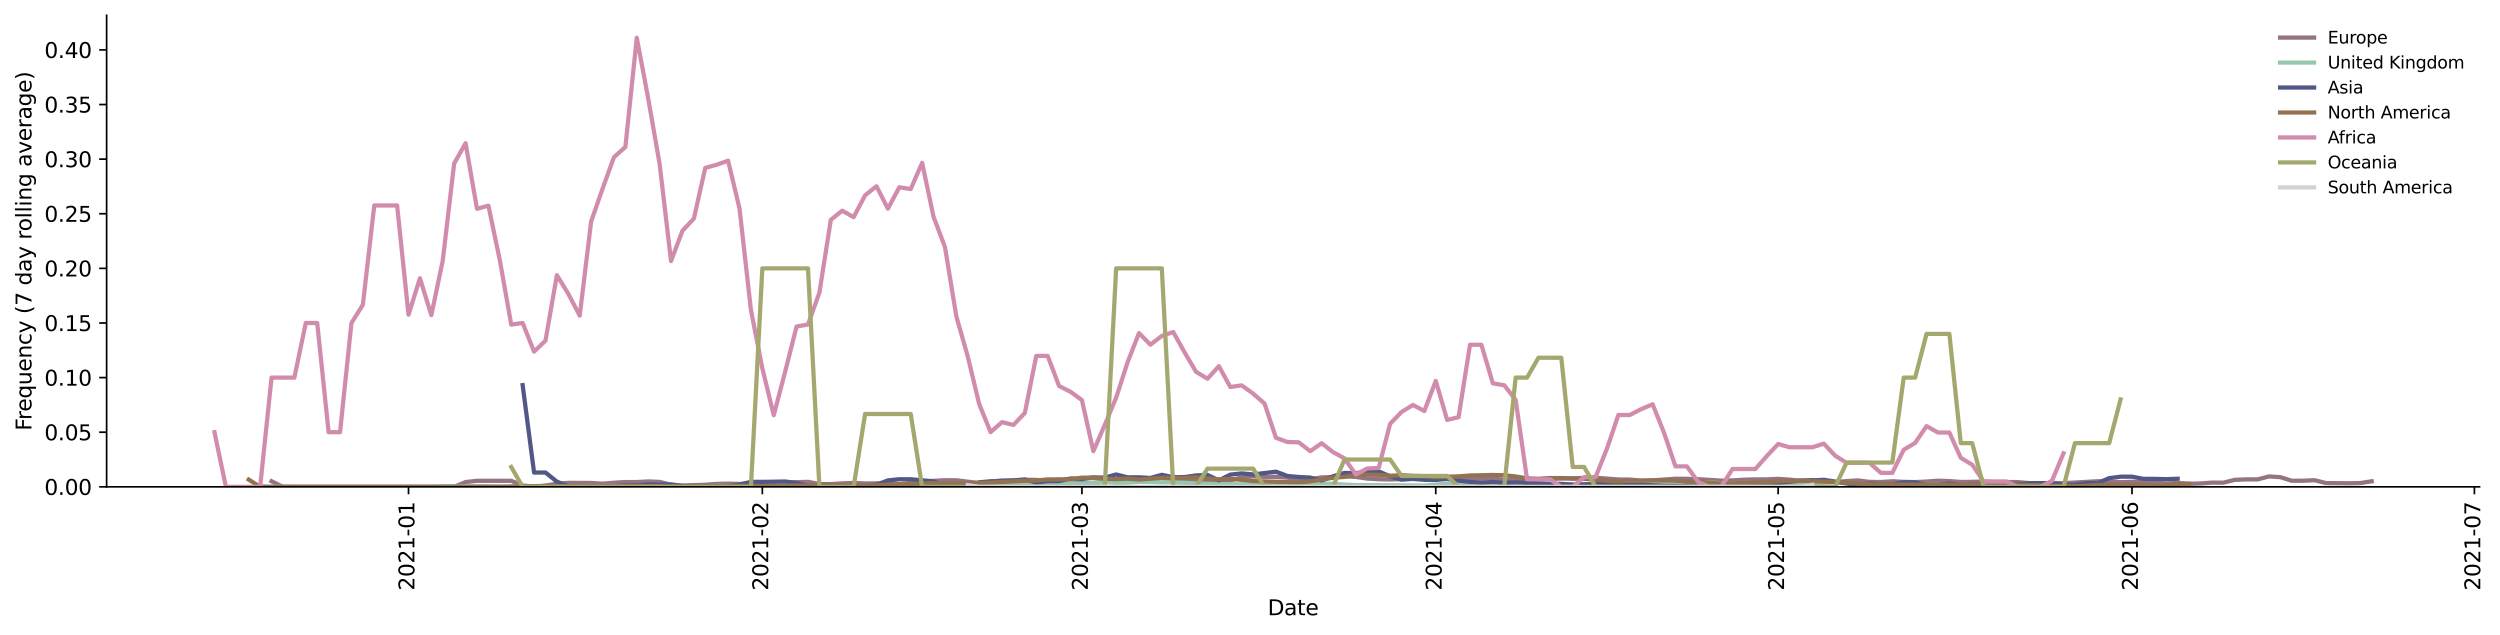 <?xml version="1.0" encoding="utf-8" standalone="no"?>
<!DOCTYPE svg PUBLIC "-//W3C//DTD SVG 1.1//EN"
  "http://www.w3.org/Graphics/SVG/1.1/DTD/svg11.dtd">
<svg height="298.621pt" version="1.1" viewBox="0 0 1175.767 298.621" width="1175.767pt" xmlns="http://www.w3.org/2000/svg" xmlns:xlink="http://www.w3.org/1999/xlink">
 <defs>
  <style type="text/css">*{stroke-linecap:butt;stroke-linejoin:round;}</style>
 </defs>
 <g id="figure_1">
  <g id="patch_1">
   <path d="M 0 298.621 
L 1175.767 298.621 
L 1175.767 0 
L 0 0 
z
" style="fill:#ffffff;"/>
  </g>
  <g id="axes_1">
   <g id="patch_2">
    <path d="M 50.144 228.96 
L 1166.144 228.96 
L 1166.144 7.2 
L 50.144 7.2 
z
" style="fill:#ffffff;"/>
   </g>
   <g id="matplotlib.axis_1">
    <g id="xtick_1">
     <g id="line2d_1">
      <defs>
       <path d="M 0 0 
L 0 3.5 
" id="m9b06d30648" style="stroke:#000000;stroke-width:0.8;"/>
      </defs>
      <g>
       <use style="stroke:#000000;stroke-width:0.8;" x="192.126" xlink:href="#m9b06d30648" y="228.96"/>
      </g>
     </g>
     <g id="text_1">
      <!-- 2021-01 -->
      <g transform="translate(194.886 277.743)rotate(-90)scale(0.1 -0.1)">
       <defs>
        <path d="M 1228 531 
L 3431 531 
L 3431 0 
L 469 0 
L 469 531 
Q 828 903 1448 1529 
Q 2069 2156 2228 2338 
Q 2531 2678 2651 2914 
Q 2772 3150 2772 3378 
Q 2772 3750 2511 3984 
Q 2250 4219 1831 4219 
Q 1534 4219 1204 4116 
Q 875 4013 500 3803 
L 500 4441 
Q 881 4594 1212 4672 
Q 1544 4750 1819 4750 
Q 2544 4750 2975 4387 
Q 3406 4025 3406 3419 
Q 3406 3131 3298 2873 
Q 3191 2616 2906 2266 
Q 2828 2175 2409 1742 
Q 1991 1309 1228 531 
z
" id="DejaVuSans-32" transform="scale(0.016)"/>
        <path d="M 2034 4250 
Q 1547 4250 1301 3770 
Q 1056 3291 1056 2328 
Q 1056 1369 1301 889 
Q 1547 409 2034 409 
Q 2525 409 2770 889 
Q 3016 1369 3016 2328 
Q 3016 3291 2770 3770 
Q 2525 4250 2034 4250 
z
M 2034 4750 
Q 2819 4750 3233 4129 
Q 3647 3509 3647 2328 
Q 3647 1150 3233 529 
Q 2819 -91 2034 -91 
Q 1250 -91 836 529 
Q 422 1150 422 2328 
Q 422 3509 836 4129 
Q 1250 4750 2034 4750 
z
" id="DejaVuSans-30" transform="scale(0.016)"/>
        <path d="M 794 531 
L 1825 531 
L 1825 4091 
L 703 3866 
L 703 4441 
L 1819 4666 
L 2450 4666 
L 2450 531 
L 3481 531 
L 3481 0 
L 794 0 
L 794 531 
z
" id="DejaVuSans-31" transform="scale(0.016)"/>
        <path d="M 313 2009 
L 1997 2009 
L 1997 1497 
L 313 1497 
L 313 2009 
z
" id="DejaVuSans-2d" transform="scale(0.016)"/>
       </defs>
       <use xlink:href="#DejaVuSans-32"/>
       <use x="63.623" xlink:href="#DejaVuSans-30"/>
       <use x="127.246" xlink:href="#DejaVuSans-32"/>
       <use x="190.869" xlink:href="#DejaVuSans-31"/>
       <use x="254.492" xlink:href="#DejaVuSans-2d"/>
       <use x="290.576" xlink:href="#DejaVuSans-30"/>
       <use x="354.199" xlink:href="#DejaVuSans-31"/>
      </g>
     </g>
    </g>
    <g id="xtick_2">
     <g id="line2d_2">
      <g>
       <use style="stroke:#000000;stroke-width:0.8;" x="358.533" xlink:href="#m9b06d30648" y="228.96"/>
      </g>
     </g>
     <g id="text_2">
      <!-- 2021-02 -->
      <g transform="translate(361.293 277.743)rotate(-90)scale(0.1 -0.1)">
       <use xlink:href="#DejaVuSans-32"/>
       <use x="63.623" xlink:href="#DejaVuSans-30"/>
       <use x="127.246" xlink:href="#DejaVuSans-32"/>
       <use x="190.869" xlink:href="#DejaVuSans-31"/>
       <use x="254.492" xlink:href="#DejaVuSans-2d"/>
       <use x="290.576" xlink:href="#DejaVuSans-30"/>
       <use x="354.199" xlink:href="#DejaVuSans-32"/>
      </g>
     </g>
    </g>
    <g id="xtick_3">
     <g id="line2d_3">
      <g>
       <use style="stroke:#000000;stroke-width:0.8;" x="508.836" xlink:href="#m9b06d30648" y="228.96"/>
      </g>
     </g>
     <g id="text_3">
      <!-- 2021-03 -->
      <g transform="translate(511.596 277.743)rotate(-90)scale(0.1 -0.1)">
       <defs>
        <path d="M 2597 2516 
Q 3050 2419 3304 2112 
Q 3559 1806 3559 1356 
Q 3559 666 3084 287 
Q 2609 -91 1734 -91 
Q 1441 -91 1130 -33 
Q 819 25 488 141 
L 488 750 
Q 750 597 1062 519 
Q 1375 441 1716 441 
Q 2309 441 2620 675 
Q 2931 909 2931 1356 
Q 2931 1769 2642 2001 
Q 2353 2234 1838 2234 
L 1294 2234 
L 1294 2753 
L 1863 2753 
Q 2328 2753 2575 2939 
Q 2822 3125 2822 3475 
Q 2822 3834 2567 4026 
Q 2313 4219 1838 4219 
Q 1578 4219 1281 4162 
Q 984 4106 628 3988 
L 628 4550 
Q 988 4650 1302 4700 
Q 1616 4750 1894 4750 
Q 2613 4750 3031 4423 
Q 3450 4097 3450 3541 
Q 3450 3153 3228 2886 
Q 3006 2619 2597 2516 
z
" id="DejaVuSans-33" transform="scale(0.016)"/>
       </defs>
       <use xlink:href="#DejaVuSans-32"/>
       <use x="63.623" xlink:href="#DejaVuSans-30"/>
       <use x="127.246" xlink:href="#DejaVuSans-32"/>
       <use x="190.869" xlink:href="#DejaVuSans-31"/>
       <use x="254.492" xlink:href="#DejaVuSans-2d"/>
       <use x="290.576" xlink:href="#DejaVuSans-30"/>
       <use x="354.199" xlink:href="#DejaVuSans-33"/>
      </g>
     </g>
    </g>
    <g id="xtick_4">
     <g id="line2d_4">
      <g>
       <use style="stroke:#000000;stroke-width:0.8;" x="675.243" xlink:href="#m9b06d30648" y="228.96"/>
      </g>
     </g>
     <g id="text_4">
      <!-- 2021-04 -->
      <g transform="translate(678.003 277.743)rotate(-90)scale(0.1 -0.1)">
       <defs>
        <path d="M 2419 4116 
L 825 1625 
L 2419 1625 
L 2419 4116 
z
M 2253 4666 
L 3047 4666 
L 3047 1625 
L 3713 1625 
L 3713 1100 
L 3047 1100 
L 3047 0 
L 2419 0 
L 2419 1100 
L 313 1100 
L 313 1709 
L 2253 4666 
z
" id="DejaVuSans-34" transform="scale(0.016)"/>
       </defs>
       <use xlink:href="#DejaVuSans-32"/>
       <use x="63.623" xlink:href="#DejaVuSans-30"/>
       <use x="127.246" xlink:href="#DejaVuSans-32"/>
       <use x="190.869" xlink:href="#DejaVuSans-31"/>
       <use x="254.492" xlink:href="#DejaVuSans-2d"/>
       <use x="290.576" xlink:href="#DejaVuSans-30"/>
       <use x="354.199" xlink:href="#DejaVuSans-34"/>
      </g>
     </g>
    </g>
    <g id="xtick_5">
     <g id="line2d_5">
      <g>
       <use style="stroke:#000000;stroke-width:0.8;" x="836.282" xlink:href="#m9b06d30648" y="228.96"/>
      </g>
     </g>
     <g id="text_5">
      <!-- 2021-05 -->
      <g transform="translate(839.042 277.743)rotate(-90)scale(0.1 -0.1)">
       <defs>
        <path d="M 691 4666 
L 3169 4666 
L 3169 4134 
L 1269 4134 
L 1269 2991 
Q 1406 3038 1543 3061 
Q 1681 3084 1819 3084 
Q 2600 3084 3056 2656 
Q 3513 2228 3513 1497 
Q 3513 744 3044 326 
Q 2575 -91 1722 -91 
Q 1428 -91 1123 -41 
Q 819 9 494 109 
L 494 744 
Q 775 591 1075 516 
Q 1375 441 1709 441 
Q 2250 441 2565 725 
Q 2881 1009 2881 1497 
Q 2881 1984 2565 2268 
Q 2250 2553 1709 2553 
Q 1456 2553 1204 2497 
Q 953 2441 691 2322 
L 691 4666 
z
" id="DejaVuSans-35" transform="scale(0.016)"/>
       </defs>
       <use xlink:href="#DejaVuSans-32"/>
       <use x="63.623" xlink:href="#DejaVuSans-30"/>
       <use x="127.246" xlink:href="#DejaVuSans-32"/>
       <use x="190.869" xlink:href="#DejaVuSans-31"/>
       <use x="254.492" xlink:href="#DejaVuSans-2d"/>
       <use x="290.576" xlink:href="#DejaVuSans-30"/>
       <use x="354.199" xlink:href="#DejaVuSans-35"/>
      </g>
     </g>
    </g>
    <g id="xtick_6">
     <g id="line2d_6">
      <g>
       <use style="stroke:#000000;stroke-width:0.8;" x="1002.689" xlink:href="#m9b06d30648" y="228.96"/>
      </g>
     </g>
     <g id="text_6">
      <!-- 2021-06 -->
      <g transform="translate(1005.449 277.743)rotate(-90)scale(0.1 -0.1)">
       <defs>
        <path d="M 2113 2584 
Q 1688 2584 1439 2293 
Q 1191 2003 1191 1497 
Q 1191 994 1439 701 
Q 1688 409 2113 409 
Q 2538 409 2786 701 
Q 3034 994 3034 1497 
Q 3034 2003 2786 2293 
Q 2538 2584 2113 2584 
z
M 3366 4563 
L 3366 3988 
Q 3128 4100 2886 4159 
Q 2644 4219 2406 4219 
Q 1781 4219 1451 3797 
Q 1122 3375 1075 2522 
Q 1259 2794 1537 2939 
Q 1816 3084 2150 3084 
Q 2853 3084 3261 2657 
Q 3669 2231 3669 1497 
Q 3669 778 3244 343 
Q 2819 -91 2113 -91 
Q 1303 -91 875 529 
Q 447 1150 447 2328 
Q 447 3434 972 4092 
Q 1497 4750 2381 4750 
Q 2619 4750 2861 4703 
Q 3103 4656 3366 4563 
z
" id="DejaVuSans-36" transform="scale(0.016)"/>
       </defs>
       <use xlink:href="#DejaVuSans-32"/>
       <use x="63.623" xlink:href="#DejaVuSans-30"/>
       <use x="127.246" xlink:href="#DejaVuSans-32"/>
       <use x="190.869" xlink:href="#DejaVuSans-31"/>
       <use x="254.492" xlink:href="#DejaVuSans-2d"/>
       <use x="290.576" xlink:href="#DejaVuSans-30"/>
       <use x="354.199" xlink:href="#DejaVuSans-36"/>
      </g>
     </g>
    </g>
    <g id="xtick_7">
     <g id="line2d_7">
      <g>
       <use style="stroke:#000000;stroke-width:0.8;" x="1163.728" xlink:href="#m9b06d30648" y="228.96"/>
      </g>
     </g>
     <g id="text_7">
      <!-- 2021-07 -->
      <g transform="translate(1166.488 277.743)rotate(-90)scale(0.1 -0.1)">
       <defs>
        <path d="M 525 4666 
L 3525 4666 
L 3525 4397 
L 1831 0 
L 1172 0 
L 2766 4134 
L 525 4134 
L 525 4666 
z
" id="DejaVuSans-37" transform="scale(0.016)"/>
       </defs>
       <use xlink:href="#DejaVuSans-32"/>
       <use x="63.623" xlink:href="#DejaVuSans-30"/>
       <use x="127.246" xlink:href="#DejaVuSans-32"/>
       <use x="190.869" xlink:href="#DejaVuSans-31"/>
       <use x="254.492" xlink:href="#DejaVuSans-2d"/>
       <use x="290.576" xlink:href="#DejaVuSans-30"/>
       <use x="354.199" xlink:href="#DejaVuSans-37"/>
      </g>
     </g>
    </g>
    <g id="text_8">
     <!-- Date -->
     <g transform="translate(596.193 289.341)scale(0.1 -0.1)">
      <defs>
       <path d="M 1259 4147 
L 1259 519 
L 2022 519 
Q 2988 519 3436 956 
Q 3884 1394 3884 2338 
Q 3884 3275 3436 3711 
Q 2988 4147 2022 4147 
L 1259 4147 
z
M 628 4666 
L 1925 4666 
Q 3281 4666 3915 4102 
Q 4550 3538 4550 2338 
Q 4550 1131 3912 565 
Q 3275 0 1925 0 
L 628 0 
L 628 4666 
z
" id="DejaVuSans-44" transform="scale(0.016)"/>
       <path d="M 2194 1759 
Q 1497 1759 1228 1600 
Q 959 1441 959 1056 
Q 959 750 1161 570 
Q 1363 391 1709 391 
Q 2188 391 2477 730 
Q 2766 1069 2766 1631 
L 2766 1759 
L 2194 1759 
z
M 3341 1997 
L 3341 0 
L 2766 0 
L 2766 531 
Q 2569 213 2275 61 
Q 1981 -91 1556 -91 
Q 1019 -91 701 211 
Q 384 513 384 1019 
Q 384 1609 779 1909 
Q 1175 2209 1959 2209 
L 2766 2209 
L 2766 2266 
Q 2766 2663 2505 2880 
Q 2244 3097 1772 3097 
Q 1472 3097 1187 3025 
Q 903 2953 641 2809 
L 641 3341 
Q 956 3463 1253 3523 
Q 1550 3584 1831 3584 
Q 2591 3584 2966 3190 
Q 3341 2797 3341 1997 
z
" id="DejaVuSans-61" transform="scale(0.016)"/>
       <path d="M 1172 4494 
L 1172 3500 
L 2356 3500 
L 2356 3053 
L 1172 3053 
L 1172 1153 
Q 1172 725 1289 603 
Q 1406 481 1766 481 
L 2356 481 
L 2356 0 
L 1766 0 
Q 1100 0 847 248 
Q 594 497 594 1153 
L 594 3053 
L 172 3053 
L 172 3500 
L 594 3500 
L 594 4494 
L 1172 4494 
z
" id="DejaVuSans-74" transform="scale(0.016)"/>
       <path d="M 3597 1894 
L 3597 1613 
L 953 1613 
Q 991 1019 1311 708 
Q 1631 397 2203 397 
Q 2534 397 2845 478 
Q 3156 559 3463 722 
L 3463 178 
Q 3153 47 2828 -22 
Q 2503 -91 2169 -91 
Q 1331 -91 842 396 
Q 353 884 353 1716 
Q 353 2575 817 3079 
Q 1281 3584 2069 3584 
Q 2775 3584 3186 3129 
Q 3597 2675 3597 1894 
z
M 3022 2063 
Q 3016 2534 2758 2815 
Q 2500 3097 2075 3097 
Q 1594 3097 1305 2825 
Q 1016 2553 972 2059 
L 3022 2063 
z
" id="DejaVuSans-65" transform="scale(0.016)"/>
      </defs>
      <use xlink:href="#DejaVuSans-44"/>
      <use x="77.002" xlink:href="#DejaVuSans-61"/>
      <use x="138.281" xlink:href="#DejaVuSans-74"/>
      <use x="177.49" xlink:href="#DejaVuSans-65"/>
     </g>
    </g>
   </g>
   <g id="matplotlib.axis_2">
    <g id="ytick_1">
     <g id="line2d_8">
      <defs>
       <path d="M 0 0 
L -3.5 0 
" id="m40d51f7c73" style="stroke:#000000;stroke-width:0.8;"/>
      </defs>
      <g>
       <use style="stroke:#000000;stroke-width:0.8;" x="50.144" xlink:href="#m40d51f7c73" y="228.96"/>
      </g>
     </g>
     <g id="text_9">
      <!-- 0.00 -->
      <g transform="translate(20.878 232.759)scale(0.1 -0.1)">
       <defs>
        <path d="M 684 794 
L 1344 794 
L 1344 0 
L 684 0 
L 684 794 
z
" id="DejaVuSans-2e" transform="scale(0.016)"/>
       </defs>
       <use xlink:href="#DejaVuSans-30"/>
       <use x="63.623" xlink:href="#DejaVuSans-2e"/>
       <use x="95.41" xlink:href="#DejaVuSans-30"/>
       <use x="159.033" xlink:href="#DejaVuSans-30"/>
      </g>
     </g>
    </g>
    <g id="ytick_2">
     <g id="line2d_9">
      <g>
       <use style="stroke:#000000;stroke-width:0.8;" x="50.144" xlink:href="#m40d51f7c73" y="203.274"/>
      </g>
     </g>
     <g id="text_10">
      <!-- 0.05 -->
      <g transform="translate(20.878 207.073)scale(0.1 -0.1)">
       <use xlink:href="#DejaVuSans-30"/>
       <use x="63.623" xlink:href="#DejaVuSans-2e"/>
       <use x="95.41" xlink:href="#DejaVuSans-30"/>
       <use x="159.033" xlink:href="#DejaVuSans-35"/>
      </g>
     </g>
    </g>
    <g id="ytick_3">
     <g id="line2d_10">
      <g>
       <use style="stroke:#000000;stroke-width:0.8;" x="50.144" xlink:href="#m40d51f7c73" y="177.587"/>
      </g>
     </g>
     <g id="text_11">
      <!-- 0.10 -->
      <g transform="translate(20.878 181.386)scale(0.1 -0.1)">
       <use xlink:href="#DejaVuSans-30"/>
       <use x="63.623" xlink:href="#DejaVuSans-2e"/>
       <use x="95.41" xlink:href="#DejaVuSans-31"/>
       <use x="159.033" xlink:href="#DejaVuSans-30"/>
      </g>
     </g>
    </g>
    <g id="ytick_4">
     <g id="line2d_11">
      <g>
       <use style="stroke:#000000;stroke-width:0.8;" x="50.144" xlink:href="#m40d51f7c73" y="151.901"/>
      </g>
     </g>
     <g id="text_12">
      <!-- 0.15 -->
      <g transform="translate(20.878 155.7)scale(0.1 -0.1)">
       <use xlink:href="#DejaVuSans-30"/>
       <use x="63.623" xlink:href="#DejaVuSans-2e"/>
       <use x="95.41" xlink:href="#DejaVuSans-31"/>
       <use x="159.033" xlink:href="#DejaVuSans-35"/>
      </g>
     </g>
    </g>
    <g id="ytick_5">
     <g id="line2d_12">
      <g>
       <use style="stroke:#000000;stroke-width:0.8;" x="50.144" xlink:href="#m40d51f7c73" y="126.214"/>
      </g>
     </g>
     <g id="text_13">
      <!-- 0.20 -->
      <g transform="translate(20.878 130.013)scale(0.1 -0.1)">
       <use xlink:href="#DejaVuSans-30"/>
       <use x="63.623" xlink:href="#DejaVuSans-2e"/>
       <use x="95.41" xlink:href="#DejaVuSans-32"/>
       <use x="159.033" xlink:href="#DejaVuSans-30"/>
      </g>
     </g>
    </g>
    <g id="ytick_6">
     <g id="line2d_13">
      <g>
       <use style="stroke:#000000;stroke-width:0.8;" x="50.144" xlink:href="#m40d51f7c73" y="100.528"/>
      </g>
     </g>
     <g id="text_14">
      <!-- 0.25 -->
      <g transform="translate(20.878 104.327)scale(0.1 -0.1)">
       <use xlink:href="#DejaVuSans-30"/>
       <use x="63.623" xlink:href="#DejaVuSans-2e"/>
       <use x="95.41" xlink:href="#DejaVuSans-32"/>
       <use x="159.033" xlink:href="#DejaVuSans-35"/>
      </g>
     </g>
    </g>
    <g id="ytick_7">
     <g id="line2d_14">
      <g>
       <use style="stroke:#000000;stroke-width:0.8;" x="50.144" xlink:href="#m40d51f7c73" y="74.841"/>
      </g>
     </g>
     <g id="text_15">
      <!-- 0.30 -->
      <g transform="translate(20.878 78.64)scale(0.1 -0.1)">
       <use xlink:href="#DejaVuSans-30"/>
       <use x="63.623" xlink:href="#DejaVuSans-2e"/>
       <use x="95.41" xlink:href="#DejaVuSans-33"/>
       <use x="159.033" xlink:href="#DejaVuSans-30"/>
      </g>
     </g>
    </g>
    <g id="ytick_8">
     <g id="line2d_15">
      <g>
       <use style="stroke:#000000;stroke-width:0.8;" x="50.144" xlink:href="#m40d51f7c73" y="49.155"/>
      </g>
     </g>
     <g id="text_16">
      <!-- 0.35 -->
      <g transform="translate(20.878 52.954)scale(0.1 -0.1)">
       <use xlink:href="#DejaVuSans-30"/>
       <use x="63.623" xlink:href="#DejaVuSans-2e"/>
       <use x="95.41" xlink:href="#DejaVuSans-33"/>
       <use x="159.033" xlink:href="#DejaVuSans-35"/>
      </g>
     </g>
    </g>
    <g id="ytick_9">
     <g id="line2d_16">
      <g>
       <use style="stroke:#000000;stroke-width:0.8;" x="50.144" xlink:href="#m40d51f7c73" y="23.468"/>
      </g>
     </g>
     <g id="text_17">
      <!-- 0.40 -->
      <g transform="translate(20.878 27.267)scale(0.1 -0.1)">
       <use xlink:href="#DejaVuSans-30"/>
       <use x="63.623" xlink:href="#DejaVuSans-2e"/>
       <use x="95.41" xlink:href="#DejaVuSans-34"/>
       <use x="159.033" xlink:href="#DejaVuSans-30"/>
      </g>
     </g>
    </g>
    <g id="text_18">
     <!-- Frequency (7 day rolling average) -->
     <g transform="translate(14.798 202.529)rotate(-90)scale(0.1 -0.1)">
      <defs>
       <path d="M 628 4666 
L 3309 4666 
L 3309 4134 
L 1259 4134 
L 1259 2759 
L 3109 2759 
L 3109 2228 
L 1259 2228 
L 1259 0 
L 628 0 
L 628 4666 
z
" id="DejaVuSans-46" transform="scale(0.016)"/>
       <path d="M 2631 2963 
Q 2534 3019 2420 3045 
Q 2306 3072 2169 3072 
Q 1681 3072 1420 2755 
Q 1159 2438 1159 1844 
L 1159 0 
L 581 0 
L 581 3500 
L 1159 3500 
L 1159 2956 
Q 1341 3275 1631 3429 
Q 1922 3584 2338 3584 
Q 2397 3584 2469 3576 
Q 2541 3569 2628 3553 
L 2631 2963 
z
" id="DejaVuSans-72" transform="scale(0.016)"/>
       <path d="M 947 1747 
Q 947 1113 1208 752 
Q 1469 391 1925 391 
Q 2381 391 2643 752 
Q 2906 1113 2906 1747 
Q 2906 2381 2643 2742 
Q 2381 3103 1925 3103 
Q 1469 3103 1208 2742 
Q 947 2381 947 1747 
z
M 2906 525 
Q 2725 213 2448 61 
Q 2172 -91 1784 -91 
Q 1150 -91 751 415 
Q 353 922 353 1747 
Q 353 2572 751 3078 
Q 1150 3584 1784 3584 
Q 2172 3584 2448 3432 
Q 2725 3281 2906 2969 
L 2906 3500 
L 3481 3500 
L 3481 -1331 
L 2906 -1331 
L 2906 525 
z
" id="DejaVuSans-71" transform="scale(0.016)"/>
       <path d="M 544 1381 
L 544 3500 
L 1119 3500 
L 1119 1403 
Q 1119 906 1312 657 
Q 1506 409 1894 409 
Q 2359 409 2629 706 
Q 2900 1003 2900 1516 
L 2900 3500 
L 3475 3500 
L 3475 0 
L 2900 0 
L 2900 538 
Q 2691 219 2414 64 
Q 2138 -91 1772 -91 
Q 1169 -91 856 284 
Q 544 659 544 1381 
z
M 1991 3584 
L 1991 3584 
z
" id="DejaVuSans-75" transform="scale(0.016)"/>
       <path d="M 3513 2113 
L 3513 0 
L 2938 0 
L 2938 2094 
Q 2938 2591 2744 2837 
Q 2550 3084 2163 3084 
Q 1697 3084 1428 2787 
Q 1159 2491 1159 1978 
L 1159 0 
L 581 0 
L 581 3500 
L 1159 3500 
L 1159 2956 
Q 1366 3272 1645 3428 
Q 1925 3584 2291 3584 
Q 2894 3584 3203 3211 
Q 3513 2838 3513 2113 
z
" id="DejaVuSans-6e" transform="scale(0.016)"/>
       <path d="M 3122 3366 
L 3122 2828 
Q 2878 2963 2633 3030 
Q 2388 3097 2138 3097 
Q 1578 3097 1268 2742 
Q 959 2388 959 1747 
Q 959 1106 1268 751 
Q 1578 397 2138 397 
Q 2388 397 2633 464 
Q 2878 531 3122 666 
L 3122 134 
Q 2881 22 2623 -34 
Q 2366 -91 2075 -91 
Q 1284 -91 818 406 
Q 353 903 353 1747 
Q 353 2603 823 3093 
Q 1294 3584 2113 3584 
Q 2378 3584 2631 3529 
Q 2884 3475 3122 3366 
z
" id="DejaVuSans-63" transform="scale(0.016)"/>
       <path d="M 2059 -325 
Q 1816 -950 1584 -1140 
Q 1353 -1331 966 -1331 
L 506 -1331 
L 506 -850 
L 844 -850 
Q 1081 -850 1212 -737 
Q 1344 -625 1503 -206 
L 1606 56 
L 191 3500 
L 800 3500 
L 1894 763 
L 2988 3500 
L 3597 3500 
L 2059 -325 
z
" id="DejaVuSans-79" transform="scale(0.016)"/>
       <path id="DejaVuSans-20" transform="scale(0.016)"/>
       <path d="M 1984 4856 
Q 1566 4138 1362 3434 
Q 1159 2731 1159 2009 
Q 1159 1288 1364 580 
Q 1569 -128 1984 -844 
L 1484 -844 
Q 1016 -109 783 600 
Q 550 1309 550 2009 
Q 550 2706 781 3412 
Q 1013 4119 1484 4856 
L 1984 4856 
z
" id="DejaVuSans-28" transform="scale(0.016)"/>
       <path d="M 2906 2969 
L 2906 4863 
L 3481 4863 
L 3481 0 
L 2906 0 
L 2906 525 
Q 2725 213 2448 61 
Q 2172 -91 1784 -91 
Q 1150 -91 751 415 
Q 353 922 353 1747 
Q 353 2572 751 3078 
Q 1150 3584 1784 3584 
Q 2172 3584 2448 3432 
Q 2725 3281 2906 2969 
z
M 947 1747 
Q 947 1113 1208 752 
Q 1469 391 1925 391 
Q 2381 391 2643 752 
Q 2906 1113 2906 1747 
Q 2906 2381 2643 2742 
Q 2381 3103 1925 3103 
Q 1469 3103 1208 2742 
Q 947 2381 947 1747 
z
" id="DejaVuSans-64" transform="scale(0.016)"/>
       <path d="M 1959 3097 
Q 1497 3097 1228 2736 
Q 959 2375 959 1747 
Q 959 1119 1226 758 
Q 1494 397 1959 397 
Q 2419 397 2687 759 
Q 2956 1122 2956 1747 
Q 2956 2369 2687 2733 
Q 2419 3097 1959 3097 
z
M 1959 3584 
Q 2709 3584 3137 3096 
Q 3566 2609 3566 1747 
Q 3566 888 3137 398 
Q 2709 -91 1959 -91 
Q 1206 -91 779 398 
Q 353 888 353 1747 
Q 353 2609 779 3096 
Q 1206 3584 1959 3584 
z
" id="DejaVuSans-6f" transform="scale(0.016)"/>
       <path d="M 603 4863 
L 1178 4863 
L 1178 0 
L 603 0 
L 603 4863 
z
" id="DejaVuSans-6c" transform="scale(0.016)"/>
       <path d="M 603 3500 
L 1178 3500 
L 1178 0 
L 603 0 
L 603 3500 
z
M 603 4863 
L 1178 4863 
L 1178 4134 
L 603 4134 
L 603 4863 
z
" id="DejaVuSans-69" transform="scale(0.016)"/>
       <path d="M 2906 1791 
Q 2906 2416 2648 2759 
Q 2391 3103 1925 3103 
Q 1463 3103 1205 2759 
Q 947 2416 947 1791 
Q 947 1169 1205 825 
Q 1463 481 1925 481 
Q 2391 481 2648 825 
Q 2906 1169 2906 1791 
z
M 3481 434 
Q 3481 -459 3084 -895 
Q 2688 -1331 1869 -1331 
Q 1566 -1331 1297 -1286 
Q 1028 -1241 775 -1147 
L 775 -588 
Q 1028 -725 1275 -790 
Q 1522 -856 1778 -856 
Q 2344 -856 2625 -561 
Q 2906 -266 2906 331 
L 2906 616 
Q 2728 306 2450 153 
Q 2172 0 1784 0 
Q 1141 0 747 490 
Q 353 981 353 1791 
Q 353 2603 747 3093 
Q 1141 3584 1784 3584 
Q 2172 3584 2450 3431 
Q 2728 3278 2906 2969 
L 2906 3500 
L 3481 3500 
L 3481 434 
z
" id="DejaVuSans-67" transform="scale(0.016)"/>
       <path d="M 191 3500 
L 800 3500 
L 1894 563 
L 2988 3500 
L 3597 3500 
L 2284 0 
L 1503 0 
L 191 3500 
z
" id="DejaVuSans-76" transform="scale(0.016)"/>
       <path d="M 513 4856 
L 1013 4856 
Q 1481 4119 1714 3412 
Q 1947 2706 1947 2009 
Q 1947 1309 1714 600 
Q 1481 -109 1013 -844 
L 513 -844 
Q 928 -128 1133 580 
Q 1338 1288 1338 2009 
Q 1338 2731 1133 3434 
Q 928 4138 513 4856 
z
" id="DejaVuSans-29" transform="scale(0.016)"/>
      </defs>
      <use xlink:href="#DejaVuSans-46"/>
      <use x="50.27" xlink:href="#DejaVuSans-72"/>
      <use x="89.133" xlink:href="#DejaVuSans-65"/>
      <use x="150.656" xlink:href="#DejaVuSans-71"/>
      <use x="214.133" xlink:href="#DejaVuSans-75"/>
      <use x="277.512" xlink:href="#DejaVuSans-65"/>
      <use x="339.035" xlink:href="#DejaVuSans-6e"/>
      <use x="402.414" xlink:href="#DejaVuSans-63"/>
      <use x="457.395" xlink:href="#DejaVuSans-79"/>
      <use x="516.574" xlink:href="#DejaVuSans-20"/>
      <use x="548.361" xlink:href="#DejaVuSans-28"/>
      <use x="587.375" xlink:href="#DejaVuSans-37"/>
      <use x="650.998" xlink:href="#DejaVuSans-20"/>
      <use x="682.785" xlink:href="#DejaVuSans-64"/>
      <use x="746.262" xlink:href="#DejaVuSans-61"/>
      <use x="807.541" xlink:href="#DejaVuSans-79"/>
      <use x="866.721" xlink:href="#DejaVuSans-20"/>
      <use x="898.508" xlink:href="#DejaVuSans-72"/>
      <use x="937.371" xlink:href="#DejaVuSans-6f"/>
      <use x="998.553" xlink:href="#DejaVuSans-6c"/>
      <use x="1026.336" xlink:href="#DejaVuSans-6c"/>
      <use x="1054.119" xlink:href="#DejaVuSans-69"/>
      <use x="1081.902" xlink:href="#DejaVuSans-6e"/>
      <use x="1145.281" xlink:href="#DejaVuSans-67"/>
      <use x="1208.758" xlink:href="#DejaVuSans-20"/>
      <use x="1240.545" xlink:href="#DejaVuSans-61"/>
      <use x="1301.824" xlink:href="#DejaVuSans-76"/>
      <use x="1361.004" xlink:href="#DejaVuSans-65"/>
      <use x="1422.527" xlink:href="#DejaVuSans-72"/>
      <use x="1463.641" xlink:href="#DejaVuSans-61"/>
      <use x="1524.92" xlink:href="#DejaVuSans-67"/>
      <use x="1588.396" xlink:href="#DejaVuSans-65"/>
      <use x="1649.92" xlink:href="#DejaVuSans-29"/>
     </g>
    </g>
   </g>
   <g id="line2d_17">
    <path clip-path="url(#pe319535efe)" d="M 127.711 226.325 
L 133.079 228.96 
L 213.598 228.96 
L 218.966 226.726 
L 224.334 226.126 
L 240.438 226.126 
L 245.806 228.313 
L 251.174 228.914 
L 256.542 228.362 
L 261.91 227.505 
L 267.278 227.096 
L 278.014 227.142 
L 283.382 227.488 
L 288.75 227.024 
L 294.118 226.715 
L 299.486 226.715 
L 304.854 226.435 
L 310.222 226.641 
L 315.59 227.962 
L 320.958 228.307 
L 331.694 227.983 
L 337.061 227.58 
L 342.429 227.466 
L 347.797 227.61 
L 353.165 227.449 
L 358.533 226.757 
L 363.901 226.977 
L 369.269 226.743 
L 374.637 226.778 
L 380.005 226.62 
L 385.373 227.632 
L 390.741 227.686 
L 396.109 227.342 
L 401.477 227.164 
L 406.845 227.365 
L 417.581 227.325 
L 422.949 227.647 
L 428.317 227.122 
L 433.685 226.452 
L 444.421 225.86 
L 449.789 225.899 
L 460.525 227.185 
L 471.261 225.917 
L 476.629 225.968 
L 481.997 225.673 
L 487.365 225.688 
L 492.732 226.748 
L 498.1 227.339 
L 503.468 227.453 
L 508.836 226.989 
L 514.204 227.095 
L 519.572 226.65 
L 524.94 226.322 
L 530.308 225.839 
L 535.676 225.816 
L 541.044 225.219 
L 546.412 224.911 
L 551.78 225.335 
L 557.148 225.618 
L 562.516 226.225 
L 573.252 226.485 
L 578.62 225.974 
L 583.988 224.498 
L 589.356 224.043 
L 594.724 224.262 
L 600.092 224.237 
L 605.46 224.623 
L 610.828 225.652 
L 616.196 225.382 
L 621.564 224.528 
L 626.932 224.379 
L 632.3 223.979 
L 637.668 224.3 
L 643.036 225.08 
L 648.403 225.378 
L 653.771 225.496 
L 659.139 225.326 
L 664.507 225.029 
L 669.875 224.525 
L 675.243 224.895 
L 680.611 224.616 
L 691.347 225.152 
L 702.083 225.132 
L 707.451 225.608 
L 712.819 225.814 
L 718.187 225.512 
L 723.555 225.511 
L 734.291 225.034 
L 750.395 224.674 
L 761.131 225.503 
L 766.499 225.542 
L 771.867 226.016 
L 777.235 225.919 
L 787.971 225.149 
L 793.339 225.199 
L 798.707 225.369 
L 809.442 226.046 
L 814.81 225.931 
L 820.178 225.601 
L 825.546 225.455 
L 830.914 225.449 
L 836.282 225.202 
L 841.65 225.583 
L 847.018 226.126 
L 852.386 225.746 
L 863.122 226.725 
L 868.49 226.263 
L 873.858 225.948 
L 879.226 226.628 
L 884.594 226.705 
L 889.962 226.342 
L 895.33 226.629 
L 900.698 226.734 
L 906.066 226.482 
L 911.434 226.078 
L 916.802 226.25 
L 922.17 226.673 
L 927.538 226.623 
L 932.906 226.457 
L 938.274 226.665 
L 949.01 226.721 
L 959.745 227.714 
L 965.113 227.145 
L 970.481 227.23 
L 986.585 226.332 
L 991.953 226.493 
L 997.321 226.79 
L 1002.689 226.599 
L 1013.425 227.067 
L 1018.793 227.392 
L 1024.161 227.137 
L 1029.529 227.537 
L 1034.897 227.379 
L 1040.265 226.972 
L 1045.633 227.015 
L 1051.001 225.677 
L 1056.369 225.47 
L 1061.737 225.471 
L 1067.105 224.071 
L 1072.473 224.41 
L 1077.841 226.108 
L 1083.209 226.091 
L 1088.577 225.837 
L 1093.945 227.203 
L 1104.681 227.289 
L 1110.049 227.192 
L 1115.416 226.35 
L 1115.416 226.35 
" style="fill:none;stroke:#947383;stroke-linecap:square;stroke-width:2;"/>
   </g>
   <g id="line2d_18">
    <path clip-path="url(#pe319535efe)" d="M 122.343 228.839 
L 138.447 228.96 
L 202.862 228.96 
L 208.23 228.76 
L 229.702 228.76 
L 235.07 228.913 
L 256.542 228.809 
L 267.278 228.58 
L 278.014 228.575 
L 294.118 228.526 
L 304.854 228.38 
L 315.59 228.561 
L 320.958 228.763 
L 331.694 228.652 
L 347.797 228.32 
L 353.165 228.456 
L 369.269 228.25 
L 374.637 228.473 
L 380.005 228.34 
L 385.373 228.489 
L 396.109 228.453 
L 401.477 228.297 
L 433.685 228.615 
L 439.053 228.712 
L 444.421 228.496 
L 460.525 228.294 
L 465.893 228.091 
L 471.261 228.112 
L 476.629 227.782 
L 481.997 227.678 
L 492.732 227.776 
L 498.1 227.327 
L 503.468 227.487 
L 508.836 227.443 
L 514.204 227.16 
L 519.572 226.736 
L 524.94 227.133 
L 530.308 227.004 
L 535.676 226.611 
L 541.044 226.661 
L 546.412 226.883 
L 551.78 226.834 
L 557.148 227.053 
L 562.516 227.412 
L 573.252 227.678 
L 578.62 227.778 
L 583.988 227.727 
L 589.356 227.907 
L 594.724 227.707 
L 600.092 227.874 
L 610.828 227.157 
L 616.196 227.169 
L 621.564 227.414 
L 626.932 227.487 
L 632.3 227.911 
L 637.668 228.156 
L 648.403 228.177 
L 664.507 228.305 
L 669.875 228.37 
L 680.611 227.512 
L 685.979 227.575 
L 691.347 227.781 
L 696.715 227.818 
L 702.083 228.175 
L 707.451 228.299 
L 718.187 228.162 
L 728.923 228.121 
L 734.291 228.252 
L 739.659 228.184 
L 745.027 227.886 
L 750.395 227.928 
L 755.763 227.829 
L 766.499 227.298 
L 771.867 227.709 
L 777.235 227.231 
L 782.603 227.029 
L 787.971 226.987 
L 793.339 227.391 
L 798.707 226.875 
L 804.074 226.938 
L 814.81 227.512 
L 820.178 227.122 
L 836.282 227.994 
L 841.65 227.465 
L 847.018 227.128 
L 857.754 227.083 
L 863.122 226.825 
L 868.49 227.332 
L 873.858 228.06 
L 884.594 228.203 
L 889.962 228.297 
L 895.33 228.239 
L 906.066 227.811 
L 911.434 227.835 
L 927.538 228.405 
L 932.906 228.687 
L 938.274 228.816 
L 949.01 228.633 
L 959.745 228.724 
L 970.481 228.817 
L 981.217 228.907 
L 991.953 228.96 
L 997.321 228.916 
L 997.321 228.916 
" style="fill:none;stroke:#96c6ad;stroke-linecap:square;stroke-width:2;"/>
   </g>
   <g id="line2d_19">
    <path clip-path="url(#pe319535efe)" d="M 245.806 181.134 
L 251.174 222.233 
L 256.542 222.233 
L 261.91 226.514 
L 267.278 228.651 
L 288.75 228.651 
L 294.118 228.197 
L 299.486 228.197 
L 304.854 227.856 
L 315.59 227.856 
L 320.958 228.619 
L 326.326 228.619 
L 331.694 228.96 
L 337.061 228.96 
L 342.429 228.59 
L 347.797 227.872 
L 353.165 226.634 
L 358.533 226.634 
L 369.269 226.459 
L 374.637 227.177 
L 380.005 228.415 
L 385.373 228.415 
L 390.741 228.551 
L 396.109 228.96 
L 401.477 228.96 
L 412.213 227.955 
L 417.581 225.941 
L 422.949 225.385 
L 428.317 225.385 
L 439.053 226.39 
L 444.421 228.405 
L 449.789 228.96 
L 455.157 228.528 
L 460.525 226.83 
L 465.893 226.363 
L 471.261 226.363 
L 481.997 225.495 
L 487.365 226.963 
L 492.732 226.277 
L 498.1 226.277 
L 503.468 225.02 
L 508.836 225.269 
L 514.204 224.524 
L 519.572 224.63 
L 524.94 223.135 
L 530.308 224.501 
L 535.676 224.482 
L 541.044 224.8 
L 546.412 223.311 
L 551.78 224.445 
L 557.148 224.358 
L 562.516 223.599 
L 567.884 223.37 
L 573.252 225.905 
L 578.62 223.222 
L 583.988 222.643 
L 589.356 223.126 
L 600.092 221.824 
L 605.46 223.853 
L 610.828 224.331 
L 616.196 224.594 
L 621.564 226.005 
L 626.932 224.017 
L 632.3 222.419 
L 637.668 222.549 
L 643.036 221.805 
L 648.403 221.733 
L 653.771 223.984 
L 659.139 225.598 
L 664.507 225.227 
L 669.875 225.675 
L 675.243 225.737 
L 680.611 225.229 
L 685.979 226.052 
L 691.347 226.635 
L 696.715 227.069 
L 702.083 226.67 
L 707.451 227.118 
L 712.819 226.865 
L 728.923 227.59 
L 734.291 227.573 
L 739.659 227.865 
L 750.395 227.651 
L 755.763 227.636 
L 761.131 228.087 
L 771.867 227.918 
L 782.603 228.526 
L 787.971 228.526 
L 793.339 228.735 
L 804.074 228.757 
L 809.442 228.37 
L 830.914 227.754 
L 836.282 227.285 
L 841.65 226.582 
L 847.018 226.052 
L 852.386 225.988 
L 857.754 225.652 
L 873.858 228.184 
L 879.226 227.364 
L 884.594 227.699 
L 889.962 227.699 
L 895.33 226.814 
L 900.698 226.814 
L 906.066 228.074 
L 911.434 228.074 
L 916.802 227.411 
L 922.17 228.297 
L 927.538 227.899 
L 949.01 227.806 
L 954.378 227.217 
L 965.113 227.217 
L 970.481 227.972 
L 975.849 227.972 
L 981.217 227.173 
L 986.585 227.173 
L 991.953 224.89 
L 997.321 224.186 
L 1002.689 224.186 
L 1008.057 225.218 
L 1013.425 225.218 
L 1018.793 225.36 
L 1024.161 225.155 
L 1024.161 225.155 
" style="fill:none;stroke:#525886;stroke-linecap:square;stroke-width:2;"/>
   </g>
   <g id="line2d_20">
    <path clip-path="url(#pe319535efe)" d="M 116.975 225.558 
L 122.343 228.96 
L 235.07 228.903 
L 251.174 228.616 
L 278.014 228.493 
L 283.382 228.548 
L 294.118 228.443 
L 299.486 228.498 
L 304.854 228.676 
L 310.222 228.609 
L 315.59 228.759 
L 320.958 228.757 
L 331.694 228.509 
L 337.061 228.572 
L 342.429 228.413 
L 358.533 228.63 
L 390.741 228.129 
L 396.109 228.234 
L 406.845 228.22 
L 412.213 228.261 
L 422.949 227.714 
L 428.317 227.736 
L 439.053 227.206 
L 449.789 227.46 
L 465.893 226.98 
L 481.997 226.121 
L 487.365 225.95 
L 492.732 225.489 
L 503.468 225.373 
L 508.836 224.659 
L 514.204 224.655 
L 519.572 225.196 
L 524.94 225.362 
L 530.308 225.077 
L 535.676 225.564 
L 546.412 224.722 
L 551.78 224.843 
L 557.148 224.777 
L 562.516 224.457 
L 567.884 225.055 
L 573.252 225.428 
L 578.62 225.253 
L 583.988 225.664 
L 589.356 226.262 
L 610.828 226.899 
L 616.196 226.379 
L 626.932 224.696 
L 632.3 224.287 
L 637.668 223.325 
L 643.036 223.22 
L 648.403 223.31 
L 653.771 223.765 
L 659.139 223.465 
L 664.507 223.8 
L 669.875 223.946 
L 675.243 224.416 
L 685.979 224.03 
L 691.347 223.627 
L 702.083 223.38 
L 707.451 223.507 
L 712.819 224.075 
L 718.187 224.987 
L 723.555 225.199 
L 728.923 224.82 
L 734.291 224.833 
L 739.659 225.108 
L 745.027 225.191 
L 755.763 226.076 
L 761.131 226.439 
L 766.499 226.036 
L 771.867 226.15 
L 777.235 225.914 
L 787.971 226.038 
L 793.339 226.623 
L 798.707 226.631 
L 809.442 227.423 
L 814.81 227.363 
L 830.914 226.756 
L 836.282 226.323 
L 841.65 226.102 
L 847.018 226.112 
L 863.122 226.725 
L 879.226 227.774 
L 889.962 227.774 
L 895.33 227.942 
L 900.698 227.996 
L 906.066 227.854 
L 922.17 228.019 
L 932.906 227.951 
L 938.274 227.832 
L 954.378 228.173 
L 959.745 228.236 
L 965.113 228.507 
L 975.849 228.609 
L 981.217 228.5 
L 986.585 228.105 
L 997.321 228.178 
L 1008.057 227.933 
L 1013.425 228.52 
L 1018.793 228.208 
L 1024.161 227.627 
L 1029.529 227.512 
L 1029.529 227.512 
" style="fill:none;stroke:#937252;stroke-linecap:square;stroke-width:2;"/>
   </g>
   <g id="line2d_21">
    <path clip-path="url(#pe319535efe)" d="M 100.871 203.274 
L 106.239 228.96 
L 122.343 228.96 
L 127.711 177.587 
L 138.447 177.587 
L 143.815 151.901 
L 149.183 151.901 
L 154.551 203.274 
L 159.919 203.274 
L 165.287 151.901 
L 170.655 143.338 
L 176.023 96.636 
L 186.758 96.636 
L 192.126 148.009 
L 197.494 130.884 
L 202.862 148.231 
L 208.23 122.545 
L 213.598 76.88 
L 218.966 67.366 
L 224.334 98.19 
L 229.702 96.722 
L 235.07 122.409 
L 240.438 152.662 
L 245.806 151.901 
L 251.174 165.364 
L 256.542 160.227 
L 261.91 129.403 
L 267.278 138.186 
L 272.646 148.46 
L 278.014 104.173 
L 283.382 88.761 
L 288.75 73.92 
L 294.118 69.133 
L 299.486 17.76 
L 304.854 46.301 
L 310.222 77.124 
L 315.59 122.789 
L 320.958 108.519 
L 326.326 102.811 
L 331.694 78.941 
L 337.061 77.473 
L 342.429 75.57 
L 347.797 98.046 
L 353.165 145.786 
L 358.533 173.224 
L 363.901 195.241 
L 369.269 174.808 
L 374.637 153.555 
L 380.005 152.621 
L 385.373 137.637 
L 390.741 103.389 
L 396.109 99.087 
L 401.477 102.145 
L 406.845 91.87 
L 412.213 87.589 
L 417.581 98.127 
L 422.949 88.07 
L 428.317 88.926 
L 433.685 76.597 
L 439.053 101.954 
L 444.421 116.18 
L 449.789 148.846 
L 455.157 167.711 
L 460.525 190.052 
L 465.893 203.224 
L 471.261 198.536 
L 476.629 199.862 
L 481.997 194.207 
L 487.365 167.383 
L 492.732 167.383 
L 498.1 181.555 
L 503.468 184.259 
L 508.836 188.173 
L 514.204 212.192 
L 519.572 199.862 
L 524.94 187.019 
L 530.308 170.357 
L 535.676 156.658 
L 541.044 162.098 
L 546.412 157.988 
L 551.78 156.153 
L 557.148 165.777 
L 562.516 174.875 
L 567.884 178.108 
L 573.252 172.211 
L 578.62 181.997 
L 583.988 181.25 
L 589.356 185.126 
L 594.724 189.796 
L 600.092 205.905 
L 605.46 207.862 
L 610.828 208.035 
L 616.196 212.187 
L 621.564 208.45 
L 626.932 212.622 
L 632.3 215.558 
L 637.668 223.169 
L 643.036 220.315 
L 648.403 220.099 
L 653.771 199.322 
L 659.139 193.768 
L 664.507 190.454 
L 669.875 193.308 
L 675.243 179.128 
L 680.611 197.493 
L 685.979 196.197 
L 691.347 162.149 
L 696.715 162.149 
L 702.083 180.281 
L 707.451 181.205 
L 712.819 188.055 
L 718.187 225.417 
L 728.923 225.417 
L 734.291 228.96 
L 739.659 228.96 
L 745.027 224.394 
L 750.395 224.394 
L 755.763 210.992 
L 761.131 195.185 
L 766.499 195.185 
L 771.867 192.412 
L 777.235 190.129 
L 782.603 203.531 
L 787.971 219.338 
L 793.339 219.338 
L 798.707 226.677 
L 804.074 228.96 
L 809.442 228.96 
L 814.81 220.573 
L 825.546 220.573 
L 830.914 214.529 
L 836.282 208.821 
L 841.65 210.358 
L 852.386 210.358 
L 857.754 208.648 
L 863.122 214.356 
L 868.49 217.663 
L 879.226 217.663 
L 884.594 222.395 
L 889.962 222.395 
L 895.33 211.518 
L 900.698 208.307 
L 906.066 200.403 
L 911.434 203.425 
L 916.802 203.425 
L 922.17 215.34 
L 927.538 218.55 
L 932.906 226.454 
L 943.642 226.454 
L 949.01 228.96 
L 959.745 228.96 
L 965.113 226.024 
L 970.481 213.181 
L 970.481 213.181 
" style="fill:none;stroke:#d18cad;stroke-linecap:square;stroke-width:2;"/>
   </g>
   <g id="line2d_22">
    <path clip-path="url(#pe319535efe)" d="M 240.438 219.619 
L 245.806 228.96 
L 353.165 228.96 
L 358.533 126.214 
L 380.005 126.214 
L 385.373 228.96 
L 401.477 228.96 
L 406.845 194.711 
L 428.317 194.711 
L 433.685 228.96 
L 519.572 228.96 
L 524.94 126.214 
L 546.412 126.214 
L 551.78 228.96 
L 562.516 228.96 
L 567.884 220.398 
L 589.356 220.398 
L 594.724 228.96 
L 626.932 228.96 
L 632.3 216.117 
L 653.771 216.117 
L 659.139 223.823 
L 680.611 223.823 
L 685.979 228.96 
L 707.451 228.96 
L 712.819 177.587 
L 718.187 177.587 
L 723.555 168.246 
L 734.291 168.246 
L 739.659 219.619 
L 745.027 219.619 
L 750.395 228.96 
L 863.122 228.96 
L 868.49 217.544 
L 889.962 217.544 
L 895.33 177.587 
L 900.698 177.587 
L 906.066 157.038 
L 916.802 157.038 
L 922.17 208.411 
L 927.538 208.411 
L 932.906 228.96 
L 970.481 228.96 
L 975.849 208.411 
L 991.953 208.411 
L 997.321 187.862 
L 997.321 187.862 
" style="fill:none;stroke:#a4a86f;stroke-linecap:square;stroke-width:2;"/>
   </g>
   <g id="line2d_23">
    <path clip-path="url(#pe319535efe)" d="M 455.157 228.157 
L 460.525 228.96 
L 465.893 228.96 
L 471.261 228.96 
L 476.629 228.96 
L 481.997 228.96 
L 487.365 228.96 
L 492.732 228.96 
L 498.1 228.96 
L 503.468 228.96 
L 508.836 228.96 
L 514.204 228.96 
L 519.572 228.96 
L 524.94 228.96 
L 530.308 228.96 
L 535.676 228.96 
L 541.044 228.96 
L 546.412 228.96 
L 551.78 228.96 
L 557.148 228.96 
L 562.516 228.96 
L 567.884 228.96 
L 573.252 228.96 
L 578.62 228.96 
L 583.988 228.96 
L 589.356 228.96 
L 594.724 228.96 
L 600.092 228.96 
L 605.46 228.96 
L 610.828 228.96 
L 616.196 228.96 
L 621.564 228.96 
L 626.932 228.96 
L 632.3 228.96 
L 637.668 228.96 
L 643.036 228.96 
L 648.403 228.96 
L 653.771 228.96 
L 659.139 228.96 
L 664.507 228.96 
L 669.875 228.96 
L 675.243 228.96 
L 680.611 228.96 
L 685.979 228.96 
L 691.347 228.96 
L 696.715 228.96 
L 702.083 228.96 
L 707.451 228.96 
L 712.819 228.96 
L 718.187 228.96 
L 723.555 228.96 
L 728.923 228.96 
L 734.291 228.96 
L 739.659 228.96 
L 745.027 228.96 
L 750.395 228.96 
L 755.763 228.96 
L 761.131 228.96 
L 766.499 228.96 
L 771.867 228.96 
L 777.235 228.96 
L 782.603 228.96 
L 787.971 228.96 
L 793.339 228.96 
L 798.707 228.96 
L 804.074 228.96 
L 809.442 228.96 
L 814.81 228.96 
L 820.178 228.96 
L 825.546 228.96 
L 830.914 228.96 
L 836.282 228.96 
L 841.65 228.96 
L 847.018 228.96 
L 852.386 228.017 
" style="fill:none;stroke:#d3d3d3;stroke-linecap:square;stroke-width:2;"/>
   </g>
   <g id="patch_3">
    <path d="M 50.144 228.96 
L 50.144 7.2 
" style="fill:none;stroke:#000000;stroke-linecap:square;stroke-linejoin:miter;stroke-width:0.8;"/>
   </g>
   <g id="patch_4">
    <path d="M 50.144 228.96 
L 1166.144 228.96 
" style="fill:none;stroke:#000000;stroke-linecap:square;stroke-linejoin:miter;stroke-width:0.8;"/>
   </g>
   <g id="legend_1">
    <g id="line2d_24">
     <path d="M 1072.332 17.679 
L 1088.332 17.679 
" style="fill:none;stroke:#947383;stroke-linecap:square;stroke-width:2;"/>
    </g>
    <g id="line2d_25"/>
    <g id="text_19">
     <!-- Europe -->
     <g transform="translate(1094.733 20.479)scale(0.08 -0.08)">
      <defs>
       <path d="M 628 4666 
L 3578 4666 
L 3578 4134 
L 1259 4134 
L 1259 2753 
L 3481 2753 
L 3481 2222 
L 1259 2222 
L 1259 531 
L 3634 531 
L 3634 0 
L 628 0 
L 628 4666 
z
" id="DejaVuSans-45" transform="scale(0.016)"/>
       <path d="M 1159 525 
L 1159 -1331 
L 581 -1331 
L 581 3500 
L 1159 3500 
L 1159 2969 
Q 1341 3281 1617 3432 
Q 1894 3584 2278 3584 
Q 2916 3584 3314 3078 
Q 3713 2572 3713 1747 
Q 3713 922 3314 415 
Q 2916 -91 2278 -91 
Q 1894 -91 1617 61 
Q 1341 213 1159 525 
z
M 3116 1747 
Q 3116 2381 2855 2742 
Q 2594 3103 2138 3103 
Q 1681 3103 1420 2742 
Q 1159 2381 1159 1747 
Q 1159 1113 1420 752 
Q 1681 391 2138 391 
Q 2594 391 2855 752 
Q 3116 1113 3116 1747 
z
" id="DejaVuSans-70" transform="scale(0.016)"/>
      </defs>
      <use xlink:href="#DejaVuSans-45"/>
      <use x="63.184" xlink:href="#DejaVuSans-75"/>
      <use x="126.562" xlink:href="#DejaVuSans-72"/>
      <use x="165.426" xlink:href="#DejaVuSans-6f"/>
      <use x="226.607" xlink:href="#DejaVuSans-70"/>
      <use x="290.084" xlink:href="#DejaVuSans-65"/>
     </g>
    </g>
    <g id="line2d_26">
     <path d="M 1072.332 29.421 
L 1088.332 29.421 
" style="fill:none;stroke:#96c6ad;stroke-linecap:square;stroke-width:2;"/>
    </g>
    <g id="line2d_27"/>
    <g id="text_20">
     <!-- United Kingdom -->
     <g transform="translate(1094.733 32.221)scale(0.08 -0.08)">
      <defs>
       <path d="M 556 4666 
L 1191 4666 
L 1191 1831 
Q 1191 1081 1462 751 
Q 1734 422 2344 422 
Q 2950 422 3222 751 
Q 3494 1081 3494 1831 
L 3494 4666 
L 4128 4666 
L 4128 1753 
Q 4128 841 3676 375 
Q 3225 -91 2344 -91 
Q 1459 -91 1007 375 
Q 556 841 556 1753 
L 556 4666 
z
" id="DejaVuSans-55" transform="scale(0.016)"/>
       <path d="M 628 4666 
L 1259 4666 
L 1259 2694 
L 3353 4666 
L 4166 4666 
L 1850 2491 
L 4331 0 
L 3500 0 
L 1259 2247 
L 1259 0 
L 628 0 
L 628 4666 
z
" id="DejaVuSans-4b" transform="scale(0.016)"/>
       <path d="M 3328 2828 
Q 3544 3216 3844 3400 
Q 4144 3584 4550 3584 
Q 5097 3584 5394 3201 
Q 5691 2819 5691 2113 
L 5691 0 
L 5113 0 
L 5113 2094 
Q 5113 2597 4934 2840 
Q 4756 3084 4391 3084 
Q 3944 3084 3684 2787 
Q 3425 2491 3425 1978 
L 3425 0 
L 2847 0 
L 2847 2094 
Q 2847 2600 2669 2842 
Q 2491 3084 2119 3084 
Q 1678 3084 1418 2786 
Q 1159 2488 1159 1978 
L 1159 0 
L 581 0 
L 581 3500 
L 1159 3500 
L 1159 2956 
Q 1356 3278 1631 3431 
Q 1906 3584 2284 3584 
Q 2666 3584 2933 3390 
Q 3200 3197 3328 2828 
z
" id="DejaVuSans-6d" transform="scale(0.016)"/>
      </defs>
      <use xlink:href="#DejaVuSans-55"/>
      <use x="73.193" xlink:href="#DejaVuSans-6e"/>
      <use x="136.572" xlink:href="#DejaVuSans-69"/>
      <use x="164.355" xlink:href="#DejaVuSans-74"/>
      <use x="203.564" xlink:href="#DejaVuSans-65"/>
      <use x="265.088" xlink:href="#DejaVuSans-64"/>
      <use x="328.564" xlink:href="#DejaVuSans-20"/>
      <use x="360.352" xlink:href="#DejaVuSans-4b"/>
      <use x="425.928" xlink:href="#DejaVuSans-69"/>
      <use x="453.711" xlink:href="#DejaVuSans-6e"/>
      <use x="517.09" xlink:href="#DejaVuSans-67"/>
      <use x="580.566" xlink:href="#DejaVuSans-64"/>
      <use x="644.043" xlink:href="#DejaVuSans-6f"/>
      <use x="705.225" xlink:href="#DejaVuSans-6d"/>
     </g>
    </g>
    <g id="line2d_28">
     <path d="M 1072.332 41.164 
L 1088.332 41.164 
" style="fill:none;stroke:#525886;stroke-linecap:square;stroke-width:2;"/>
    </g>
    <g id="line2d_29"/>
    <g id="text_21">
     <!-- Asia -->
     <g transform="translate(1094.733 43.964)scale(0.08 -0.08)">
      <defs>
       <path d="M 2188 4044 
L 1331 1722 
L 3047 1722 
L 2188 4044 
z
M 1831 4666 
L 2547 4666 
L 4325 0 
L 3669 0 
L 3244 1197 
L 1141 1197 
L 716 0 
L 50 0 
L 1831 4666 
z
" id="DejaVuSans-41" transform="scale(0.016)"/>
       <path d="M 2834 3397 
L 2834 2853 
Q 2591 2978 2328 3040 
Q 2066 3103 1784 3103 
Q 1356 3103 1142 2972 
Q 928 2841 928 2578 
Q 928 2378 1081 2264 
Q 1234 2150 1697 2047 
L 1894 2003 
Q 2506 1872 2764 1633 
Q 3022 1394 3022 966 
Q 3022 478 2636 193 
Q 2250 -91 1575 -91 
Q 1294 -91 989 -36 
Q 684 19 347 128 
L 347 722 
Q 666 556 975 473 
Q 1284 391 1588 391 
Q 1994 391 2212 530 
Q 2431 669 2431 922 
Q 2431 1156 2273 1281 
Q 2116 1406 1581 1522 
L 1381 1569 
Q 847 1681 609 1914 
Q 372 2147 372 2553 
Q 372 3047 722 3315 
Q 1072 3584 1716 3584 
Q 2034 3584 2315 3537 
Q 2597 3491 2834 3397 
z
" id="DejaVuSans-73" transform="scale(0.016)"/>
      </defs>
      <use xlink:href="#DejaVuSans-41"/>
      <use x="68.408" xlink:href="#DejaVuSans-73"/>
      <use x="120.508" xlink:href="#DejaVuSans-69"/>
      <use x="148.291" xlink:href="#DejaVuSans-61"/>
     </g>
    </g>
    <g id="line2d_30">
     <path d="M 1072.332 52.906 
L 1088.332 52.906 
" style="fill:none;stroke:#937252;stroke-linecap:square;stroke-width:2;"/>
    </g>
    <g id="line2d_31"/>
    <g id="text_22">
     <!-- North America -->
     <g transform="translate(1094.733 55.706)scale(0.08 -0.08)">
      <defs>
       <path d="M 628 4666 
L 1478 4666 
L 3547 763 
L 3547 4666 
L 4159 4666 
L 4159 0 
L 3309 0 
L 1241 3903 
L 1241 0 
L 628 0 
L 628 4666 
z
" id="DejaVuSans-4e" transform="scale(0.016)"/>
       <path d="M 3513 2113 
L 3513 0 
L 2938 0 
L 2938 2094 
Q 2938 2591 2744 2837 
Q 2550 3084 2163 3084 
Q 1697 3084 1428 2787 
Q 1159 2491 1159 1978 
L 1159 0 
L 581 0 
L 581 4863 
L 1159 4863 
L 1159 2956 
Q 1366 3272 1645 3428 
Q 1925 3584 2291 3584 
Q 2894 3584 3203 3211 
Q 3513 2838 3513 2113 
z
" id="DejaVuSans-68" transform="scale(0.016)"/>
      </defs>
      <use xlink:href="#DejaVuSans-4e"/>
      <use x="74.805" xlink:href="#DejaVuSans-6f"/>
      <use x="135.986" xlink:href="#DejaVuSans-72"/>
      <use x="177.1" xlink:href="#DejaVuSans-74"/>
      <use x="216.309" xlink:href="#DejaVuSans-68"/>
      <use x="279.688" xlink:href="#DejaVuSans-20"/>
      <use x="311.475" xlink:href="#DejaVuSans-41"/>
      <use x="379.883" xlink:href="#DejaVuSans-6d"/>
      <use x="477.295" xlink:href="#DejaVuSans-65"/>
      <use x="538.818" xlink:href="#DejaVuSans-72"/>
      <use x="579.932" xlink:href="#DejaVuSans-69"/>
      <use x="607.715" xlink:href="#DejaVuSans-63"/>
      <use x="662.695" xlink:href="#DejaVuSans-61"/>
     </g>
    </g>
    <g id="line2d_32">
     <path d="M 1072.332 64.649 
L 1088.332 64.649 
" style="fill:none;stroke:#d18cad;stroke-linecap:square;stroke-width:2;"/>
    </g>
    <g id="line2d_33"/>
    <g id="text_23">
     <!-- Africa -->
     <g transform="translate(1094.733 67.449)scale(0.08 -0.08)">
      <defs>
       <path d="M 2375 4863 
L 2375 4384 
L 1825 4384 
Q 1516 4384 1395 4259 
Q 1275 4134 1275 3809 
L 1275 3500 
L 2222 3500 
L 2222 3053 
L 1275 3053 
L 1275 0 
L 697 0 
L 697 3053 
L 147 3053 
L 147 3500 
L 697 3500 
L 697 3744 
Q 697 4328 969 4595 
Q 1241 4863 1831 4863 
L 2375 4863 
z
" id="DejaVuSans-66" transform="scale(0.016)"/>
      </defs>
      <use xlink:href="#DejaVuSans-41"/>
      <use x="64.783" xlink:href="#DejaVuSans-66"/>
      <use x="99.988" xlink:href="#DejaVuSans-72"/>
      <use x="141.102" xlink:href="#DejaVuSans-69"/>
      <use x="168.885" xlink:href="#DejaVuSans-63"/>
      <use x="223.865" xlink:href="#DejaVuSans-61"/>
     </g>
    </g>
    <g id="line2d_34">
     <path d="M 1072.332 76.391 
L 1088.332 76.391 
" style="fill:none;stroke:#a4a86f;stroke-linecap:square;stroke-width:2;"/>
    </g>
    <g id="line2d_35"/>
    <g id="text_24">
     <!-- Oceania -->
     <g transform="translate(1094.733 79.191)scale(0.08 -0.08)">
      <defs>
       <path d="M 2522 4238 
Q 1834 4238 1429 3725 
Q 1025 3213 1025 2328 
Q 1025 1447 1429 934 
Q 1834 422 2522 422 
Q 3209 422 3611 934 
Q 4013 1447 4013 2328 
Q 4013 3213 3611 3725 
Q 3209 4238 2522 4238 
z
M 2522 4750 
Q 3503 4750 4090 4092 
Q 4678 3434 4678 2328 
Q 4678 1225 4090 567 
Q 3503 -91 2522 -91 
Q 1538 -91 948 565 
Q 359 1222 359 2328 
Q 359 3434 948 4092 
Q 1538 4750 2522 4750 
z
" id="DejaVuSans-4f" transform="scale(0.016)"/>
      </defs>
      <use xlink:href="#DejaVuSans-4f"/>
      <use x="78.711" xlink:href="#DejaVuSans-63"/>
      <use x="133.691" xlink:href="#DejaVuSans-65"/>
      <use x="195.215" xlink:href="#DejaVuSans-61"/>
      <use x="256.494" xlink:href="#DejaVuSans-6e"/>
      <use x="319.873" xlink:href="#DejaVuSans-69"/>
      <use x="347.656" xlink:href="#DejaVuSans-61"/>
     </g>
    </g>
    <g id="line2d_36">
     <path d="M 1072.332 88.134 
L 1088.332 88.134 
" style="fill:none;stroke:#d3d3d3;stroke-linecap:square;stroke-width:2;"/>
    </g>
    <g id="line2d_37"/>
    <g id="text_25">
     <!-- South America -->
     <g transform="translate(1094.733 90.934)scale(0.08 -0.08)">
      <defs>
       <path d="M 3425 4513 
L 3425 3897 
Q 3066 4069 2747 4153 
Q 2428 4238 2131 4238 
Q 1616 4238 1336 4038 
Q 1056 3838 1056 3469 
Q 1056 3159 1242 3001 
Q 1428 2844 1947 2747 
L 2328 2669 
Q 3034 2534 3370 2195 
Q 3706 1856 3706 1288 
Q 3706 609 3251 259 
Q 2797 -91 1919 -91 
Q 1588 -91 1214 -16 
Q 841 59 441 206 
L 441 856 
Q 825 641 1194 531 
Q 1563 422 1919 422 
Q 2459 422 2753 634 
Q 3047 847 3047 1241 
Q 3047 1584 2836 1778 
Q 2625 1972 2144 2069 
L 1759 2144 
Q 1053 2284 737 2584 
Q 422 2884 422 3419 
Q 422 4038 858 4394 
Q 1294 4750 2059 4750 
Q 2388 4750 2728 4690 
Q 3069 4631 3425 4513 
z
" id="DejaVuSans-53" transform="scale(0.016)"/>
      </defs>
      <use xlink:href="#DejaVuSans-53"/>
      <use x="63.477" xlink:href="#DejaVuSans-6f"/>
      <use x="124.658" xlink:href="#DejaVuSans-75"/>
      <use x="188.037" xlink:href="#DejaVuSans-74"/>
      <use x="227.246" xlink:href="#DejaVuSans-68"/>
      <use x="290.625" xlink:href="#DejaVuSans-20"/>
      <use x="322.412" xlink:href="#DejaVuSans-41"/>
      <use x="390.82" xlink:href="#DejaVuSans-6d"/>
      <use x="488.232" xlink:href="#DejaVuSans-65"/>
      <use x="549.756" xlink:href="#DejaVuSans-72"/>
      <use x="590.869" xlink:href="#DejaVuSans-69"/>
      <use x="618.652" xlink:href="#DejaVuSans-63"/>
      <use x="673.633" xlink:href="#DejaVuSans-61"/>
     </g>
    </g>
   </g>
  </g>
 </g>
 <defs>
  <clipPath id="pe319535efe">
   <rect height="221.76" width="1116" x="50.144" y="7.2"/>
  </clipPath>
 </defs>
</svg>
